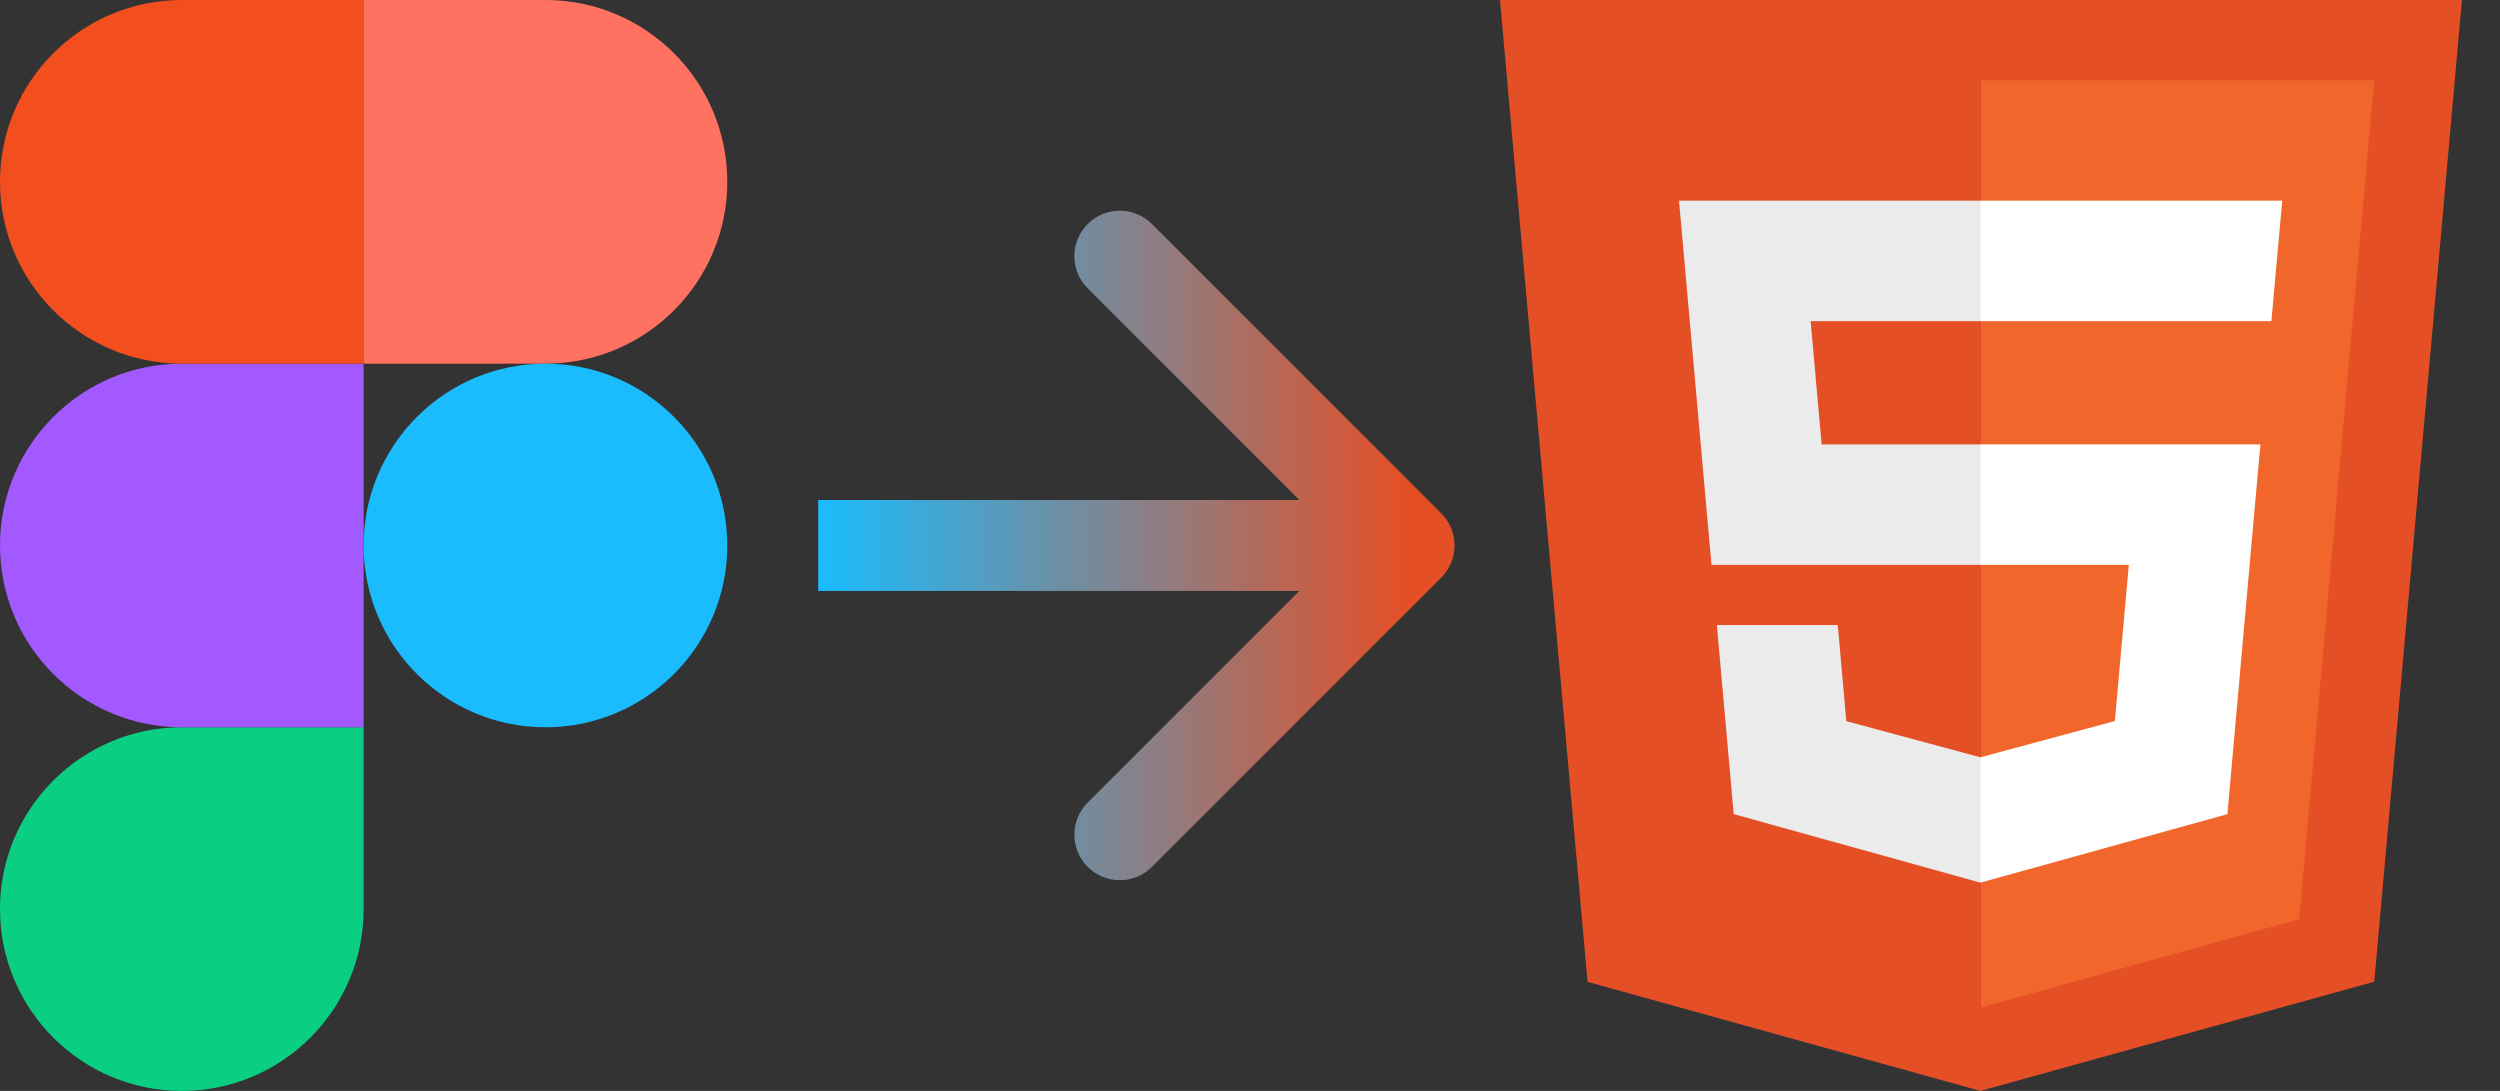 <svg width="55" height="24" viewBox="0 0 55 24" fill="none" xmlns="http://www.w3.org/2000/svg">
<rect x="0" y="0" width="55" height="24" fill="#333333" stroke="none"/>
<g clip-path="url(#clip0_771_1291)">
<path d="M4 24C6.208 24 8 22.208 8 20V16H4C1.792 16 0 17.792 0 20C0 22.208 1.792 24 4 24Z" fill="#0ACF83"/>
<path d="M0 12C0 9.792 1.792 8 4 8H8V16H4C1.792 16 0 14.208 0 12Z" fill="#A259FF"/>
<path d="M0 4C0 1.792 1.792 0 4 0H8V8H4C1.792 8 0 6.208 0 4Z" fill="#F24E1E"/>
<path d="M8 0H12C14.208 0 16 1.792 16 4C16 6.208 14.208 8 12 8H8V0Z" fill="#FF7262"/>
<path d="M16 12C16 14.208 14.208 16 12 16C9.792 16 8 14.208 8 12C8 9.792 9.792 8 12 8C14.208 8 16 9.792 16 12Z" fill="#1ABCFE"/>
</g>
<path d="M31.707 12.707C32.098 12.317 32.098 11.683 31.707 11.293L25.343 4.929C24.953 4.538 24.32 4.538 23.929 4.929C23.538 5.319 23.538 5.953 23.929 6.343L29.586 12L23.929 17.657C23.538 18.047 23.538 18.68 23.929 19.071C24.32 19.462 24.953 19.462 25.343 19.071L31.707 12.707ZM18 13L31 13V11L18 11V13Z" fill="url(#paint0_linear_771_1291)"/>
<path d="M34.926 21.601L33 0H54.163L52.234 21.597L43.569 24L34.926 21.601Z" fill="#E44F26"/>
<path d="M43.581 22.164L50.584 20.223L52.232 1.767H43.581V22.164Z" fill="#F1662A"/>
<path d="M43.581 9.777H40.076L39.834 7.065H43.581V4.415H36.938L37.002 5.127L37.653 12.427H43.581V9.777ZM43.581 16.658L43.569 16.661L40.619 15.865L40.431 13.752H37.771L38.142 17.911L43.569 19.418L43.581 19.414V16.658Z" fill="#EBEBEB"/>
<path d="M43.572 9.777V12.427H46.834L46.527 15.863L43.572 16.66V19.417L49.004 17.911L49.043 17.463L49.665 10.489L49.73 9.777H49.016H43.572ZM43.572 4.415V7.065H49.971L50.024 6.47L50.145 5.127L50.209 4.415H43.572Z" fill="white"/>
<defs>
<linearGradient id="paint0_linear_771_1291" x1="18" y1="12.5" x2="31" y2="12.5" gradientUnits="userSpaceOnUse">
<stop stop-color="#1ABCFE"/>
<stop offset="1" stop-color="#E44F26"/>
</linearGradient>
<clipPath id="clip0_771_1291">
<rect width="16" height="24" fill="white"/>
</clipPath>
</defs>
</svg>
